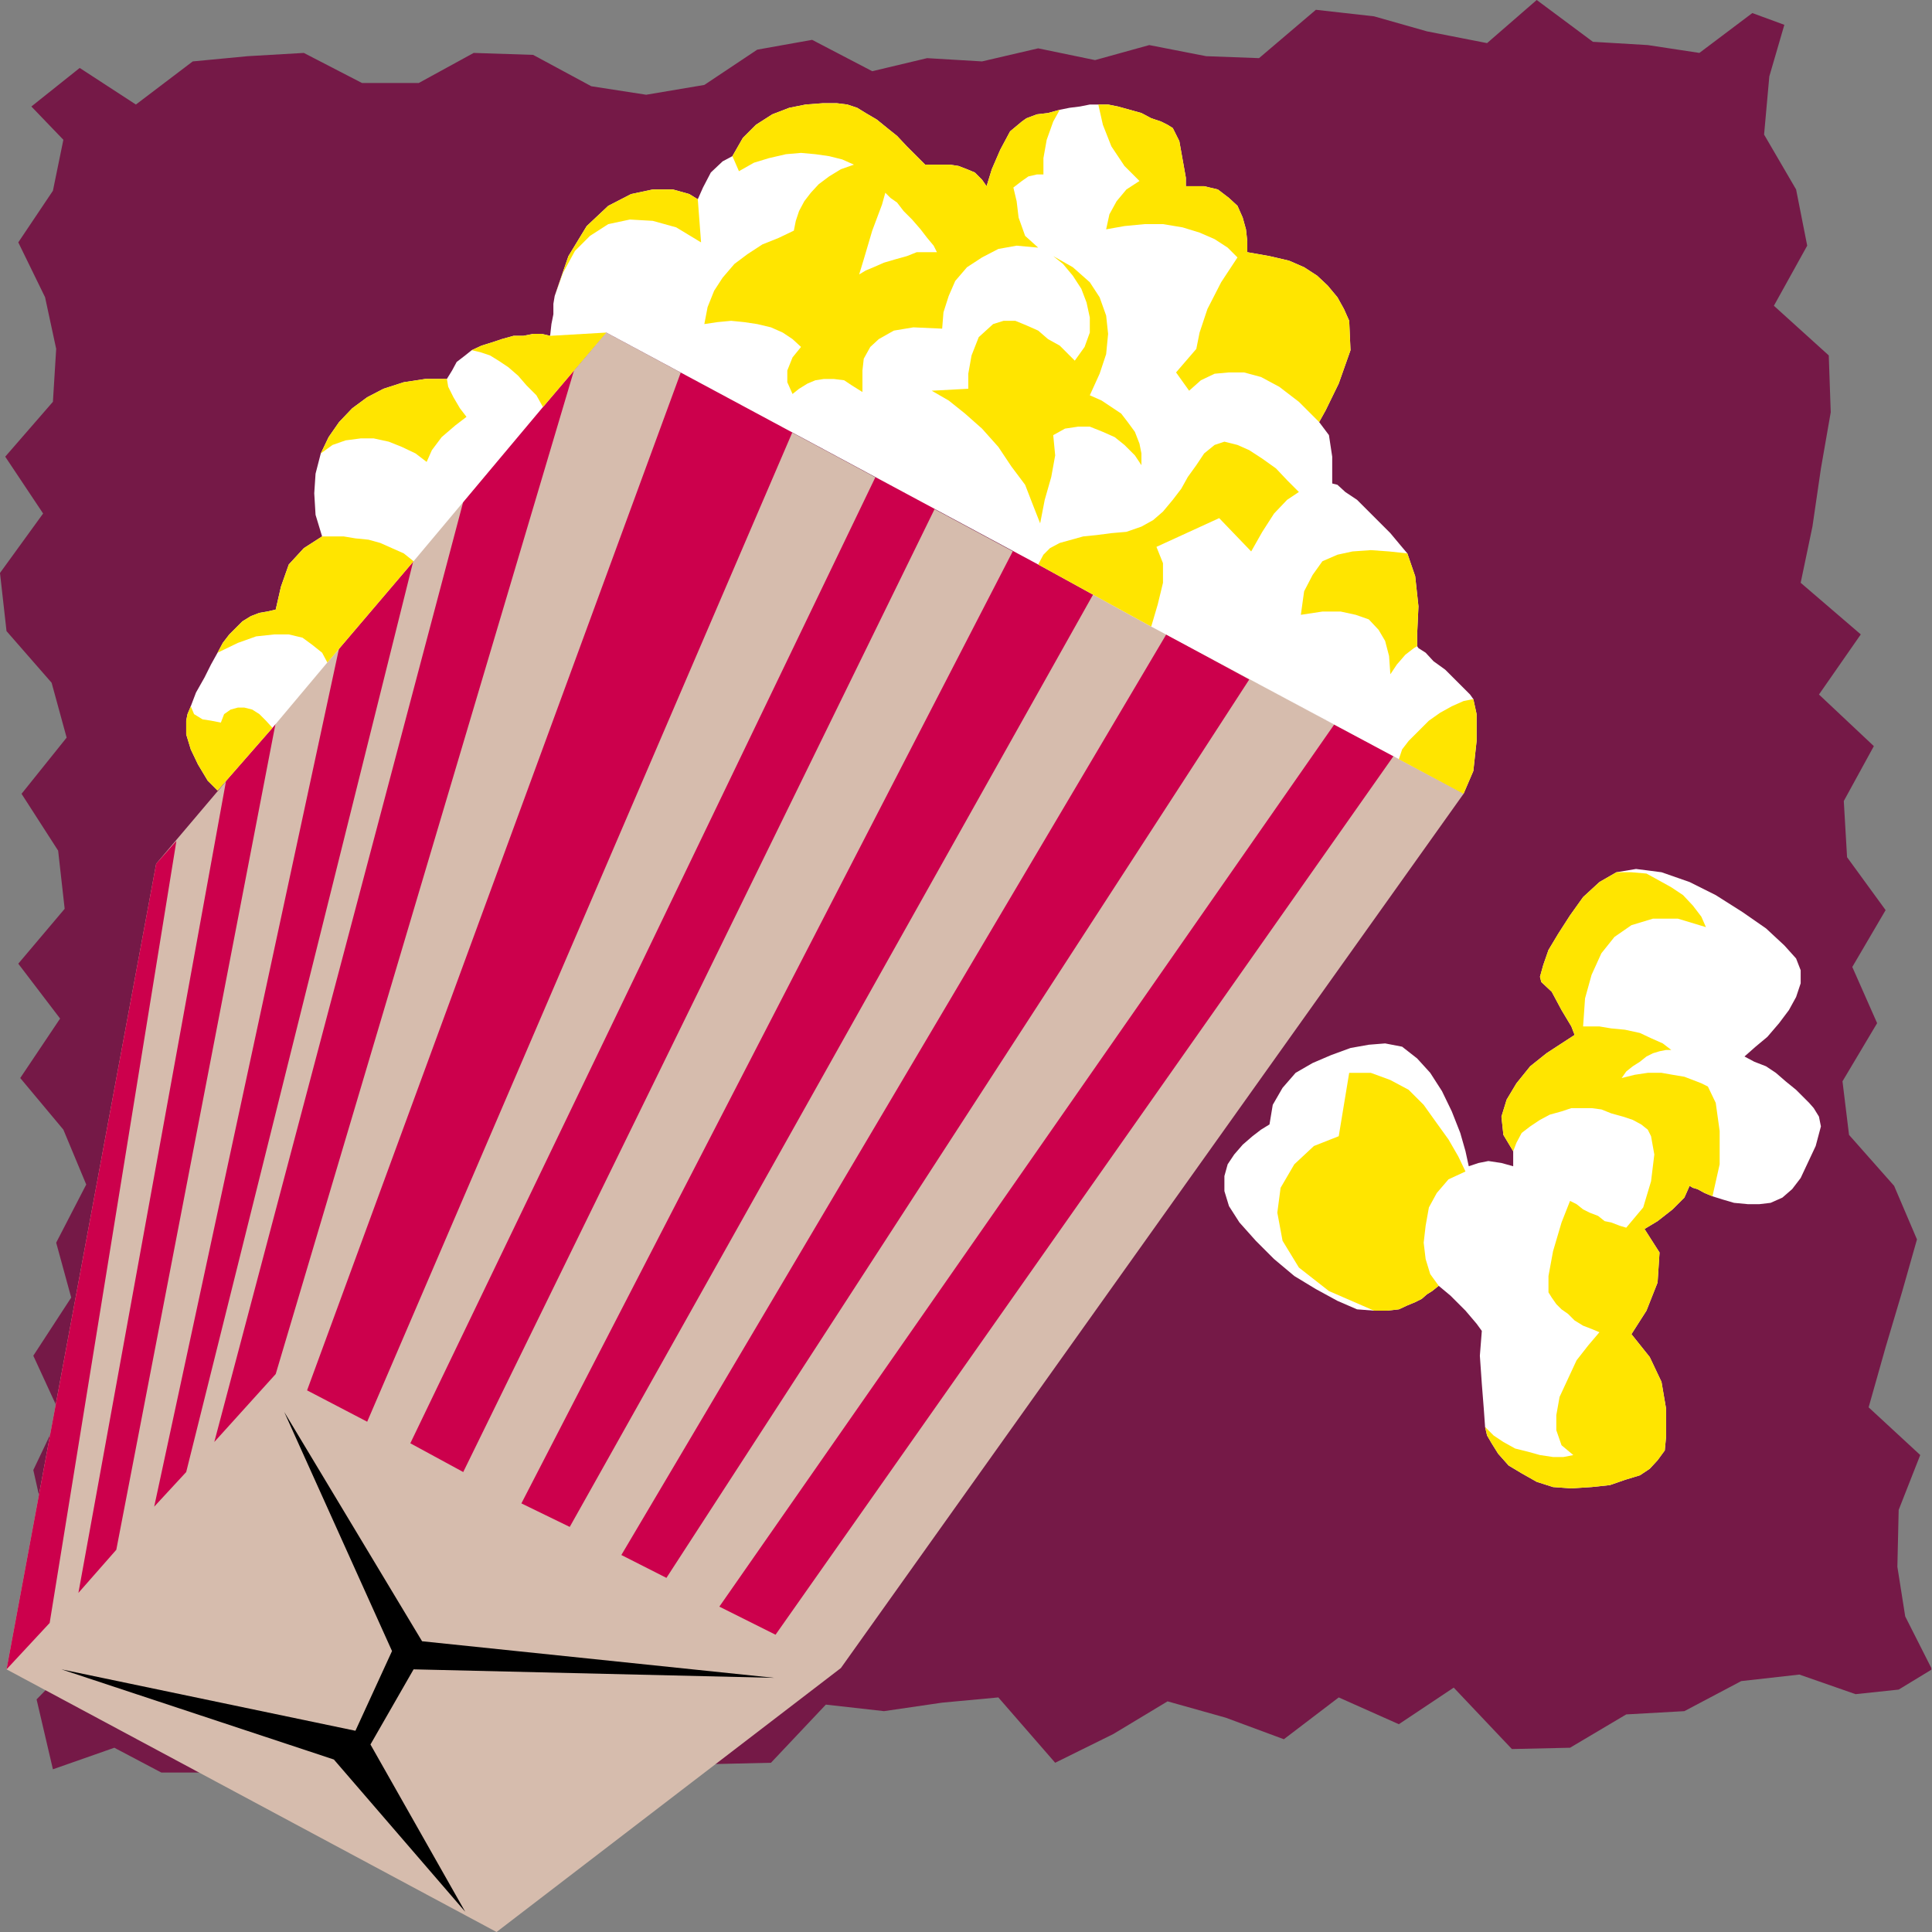<?xml version="1.0" encoding="UTF-8" standalone="no"?>
<svg
   xmlns:ooo="http://xml.openoffice.org/svg/export"
   xmlns:dc="http://purl.org/dc/elements/1.1/"
   xmlns:cc="http://creativecommons.org/ns#"
   xmlns:rdf="http://www.w3.org/1999/02/22-rdf-syntax-ns#"
   xmlns:svg="http://www.w3.org/2000/svg"
   xmlns="http://www.w3.org/2000/svg"
   xmlns:sodipodi="http://sodipodi.sourceforge.net/DTD/sodipodi-0.dtd"
   xmlns:inkscape="http://www.inkscape.org/namespaces/inkscape"
   version="1.2"
   width="29.57mm"
   height="29.57mm"
   viewBox="0 0 2957 2957"
   preserveAspectRatio="xMidYMid"
   xml:space="preserve"
   id="svg125"
   sodipodi:docname="popcorn.svg"
   style="fill-rule:evenodd;stroke-width:28.222;stroke-linejoin:round"
   inkscape:version="0.92.5 (2060ec1f9f, 2020-04-08)"><rect x="0" y="0" width="2957" height="2957" fill="#808080" stroke="none"/><sodipodi:namedview
   pagecolor="#ffffff"
   bordercolor="#666666"
   borderopacity="1"
   objecttolerance="10"
   gridtolerance="10"
   guidetolerance="10"
   inkscape:pageopacity="0"
   inkscape:pageshadow="2"
   inkscape:window-width="664"
   inkscape:window-height="487"
   id="namedview127"
   showgrid="false"
   inkscape:zoom="0.2102413"
   inkscape:cx="55.899213"
   inkscape:cy="55.861416"
   inkscape:window-x="0"
   inkscape:window-y="0"
   inkscape:window-maximized="0"
   inkscape:current-layer="svg125" />
 <defs
   class="ClipPathGroup"
   id="defs8">
  <clipPath
   id="presentation_clip_path"
   clipPathUnits="userSpaceOnUse">
   <rect
   x="0"
   y="0"
   width="21000"
   height="29700"
   id="rect2" />
  </clipPath>
  <clipPath
   id="presentation_clip_path_shrink"
   clipPathUnits="userSpaceOnUse">
   <rect
   x="21"
   y="29"
   width="20958"
   height="29641"
   id="rect5" />
  </clipPath>
 </defs>
 <defs
   class="TextShapeIndex"
   id="defs12">
  <g
   ooo:slide="id1"
   ooo:id-list="id3"
   id="g10" />
 </defs>
 <defs
   class="EmbeddedBulletChars"
   id="defs44">
  <g
   id="bullet-char-template-57356"
   transform="matrix(4.8828125e-4,0,0,-4.8828125e-4,0,0)">
   <path
   d="M 580,1141 1163,571 580,0 -4,571 Z"
   id="path14"
   inkscape:connector-curvature="0" />
  </g>
  <g
   id="bullet-char-template-57354"
   transform="matrix(4.8828125e-4,0,0,-4.8828125e-4,0,0)">
   <path
   d="M 8,1128 H 1137 V 0 H 8 Z"
   id="path17"
   inkscape:connector-curvature="0" />
  </g>
  <g
   id="bullet-char-template-10146"
   transform="matrix(4.8828125e-4,0,0,-4.8828125e-4,0,0)">
   <path
   d="M 174,0 602,739 174,1481 1456,739 Z M 1358,739 309,1346 659,739 Z"
   id="path20"
   inkscape:connector-curvature="0" />
  </g>
  <g
   id="bullet-char-template-10132"
   transform="matrix(4.8828125e-4,0,0,-4.8828125e-4,0,0)">
   <path
   d="M 2015,739 1276,0 H 717 l 543,543 H 174 v 393 h 1086 l -543,545 h 557 z"
   id="path23"
   inkscape:connector-curvature="0" />
  </g>
  <g
   id="bullet-char-template-10007"
   transform="matrix(4.8828125e-4,0,0,-4.8828125e-4,0,0)">
   <path
   d="m 0,-2 c -7,16 -16,29 -25,39 l 381,530 c -94,256 -141,385 -141,387 0,25 13,38 40,38 9,0 21,-2 34,-5 21,4 42,12 65,25 l 27,-13 111,-251 280,301 64,-25 24,25 c 21,-10 41,-24 62,-43 C 886,937 835,863 770,784 769,783 710,716 594,584 L 774,223 c 0,-27 -21,-55 -63,-84 l 16,-20 C 717,90 699,76 672,76 641,76 570,178 457,381 L 164,-76 c -22,-34 -53,-51 -92,-51 -42,0 -63,17 -64,51 -7,9 -10,24 -10,44 0,9 1,19 2,30 z"
   id="path26"
   inkscape:connector-curvature="0" />
  </g>
  <g
   id="bullet-char-template-10004"
   transform="matrix(4.8828125e-4,0,0,-4.8828125e-4,0,0)">
   <path
   d="M 285,-33 C 182,-33 111,30 74,156 52,228 41,333 41,471 c 0,78 14,145 41,201 34,71 87,106 158,106 53,0 88,-31 106,-94 l 23,-176 c 8,-64 28,-97 59,-98 l 735,706 c 11,11 33,17 66,17 42,0 63,-15 63,-46 V 965 c 0,-36 -10,-64 -30,-84 L 442,47 C 390,-6 338,-33 285,-33 Z"
   id="path29"
   inkscape:connector-curvature="0" />
  </g>
  <g
   id="bullet-char-template-9679"
   transform="matrix(4.8828125e-4,0,0,-4.8828125e-4,0,0)">
   <path
   d="M 813,0 C 632,0 489,54 383,161 276,268 223,411 223,592 c 0,181 53,324 160,431 106,107 249,161 430,161 179,0 323,-54 432,-161 108,-107 162,-251 162,-431 0,-180 -54,-324 -162,-431 C 1136,54 992,0 813,0 Z"
   id="path32"
   inkscape:connector-curvature="0" />
  </g>
  <g
   id="bullet-char-template-8226"
   transform="matrix(4.8828125e-4,0,0,-4.8828125e-4,0,0)">
   <path
   d="m 346,457 c -73,0 -137,26 -191,78 -54,51 -81,114 -81,188 0,73 27,136 81,188 54,52 118,78 191,78 73,0 134,-26 185,-79 51,-51 77,-114 77,-187 0,-75 -25,-137 -76,-188 -50,-52 -112,-78 -186,-78 z"
   id="path35"
   inkscape:connector-curvature="0" />
  </g>
  <g
   id="bullet-char-template-8211"
   transform="matrix(4.8828125e-4,0,0,-4.8828125e-4,0,0)">
   <path
   d="M -4,459 H 1135 V 606 H -4 Z"
   id="path38"
   inkscape:connector-curvature="0" />
  </g>
  <g
   id="bullet-char-template-61548"
   transform="matrix(4.8828125e-4,0,0,-4.8828125e-4,0,0)">
   <path
   d="m 173,740 c 0,163 58,303 173,419 116,115 255,173 419,173 163,0 302,-58 418,-173 116,-116 174,-256 174,-419 0,-163 -58,-303 -174,-418 C 1067,206 928,148 765,148 601,148 462,206 346,322 231,437 173,577 173,740 Z"
   id="path41"
   inkscape:connector-curvature="0" />
  </g>
 </defs>
 <g
   id="g49"
   transform="translate(-9021,-13371)">
  <g
   id="id2"
   class="Master_Slide">
   <g
   id="bg-id2"
   class="Background" />
   <g
   id="bo-id2"
   class="BackgroundObjects" />
  </g>
 </g>
 <g
   class="SlideGroup"
   id="g123"
   transform="translate(-9021,-13371)">
  <g
   id="g121">
   <g
   id="container-id1">
    <g
   id="id1"
   class="Slide"
   clip-path="url(#presentation_clip_path)">
     <g
   class="Page"
   id="g117">
      <g
   class="Graphic"
   id="g115">
       <g
   id="id3">
        <rect
   class="BoundingBox"
   x="9021"
   y="13371"
   width="2957"
   height="2957"
   id="rect51"
   style="fill:none;stroke:none" />
        <defs
   id="defs56">
         <clipPath
   id="clip_path_1"
   clipPathUnits="userSpaceOnUse">
          <path
   d="m 9021,13371 h 2956 v 2956 H 9021 Z"
   id="path53"
   inkscape:connector-curvature="0" />
         </clipPath>
        </defs>
        <g
   clip-path="url(#clip_path_1)"
   id="g112">
         <path
   d="m 9069,13534 74,-59 86,56 87,-66 84,-8 86,-5 89,46 h 87 l 84,-46 91,3 89,48 84,13 89,-15 81,-54 84,-15 92,48 84,-20 84,5 86,-20 87,18 83,-23 87,17 81,3 87,-74 89,10 81,23 92,18 76,-66 86,64 84,5 79,12 81,-61 49,18 -23,79 -8,89 49,84 17,86 -51,92 84,76 3,87 -15,86 -13,89 -18,86 92,79 -64,92 84,79 -46,84 5,86 59,81 -51,87 38,86 -53,89 10,82 69,78 35,82 -23,81 -25,84 -26,92 79,73 -33,84 -2,87 12,76 41,81 -51,31 -66,7 -86,-30 -89,10 -87,46 -89,5 -86,51 -89,2 -89,-94 -84,56 -92,-41 -84,64 -89,-33 -89,-25 -83,50 -89,44 -87,-100 -86,8 -89,13 -89,-10 -84,89 -87,2 -84,-20 -89,25 -91,-68 -79,76 -91,-94 -79,35 -82,-28 -78,59 -84,28 h -89 l -72,-38 -94,33 -25,-107 89,-91 -84,-87 10,-84 -20,-89 41,-86 -41,-89 58,-89 -23,-84 46,-89 -35,-84 -66,-79 61,-91 -64,-84 71,-84 -10,-89 -56,-87 69,-86 -23,-84 -69,-79 -10,-89 66,-91 -58,-87 73,-84 5,-81 -17,-79 -41,-84 53,-79 16,-78 z"
   id="path58"
   inkscape:connector-curvature="0"
   style="fill:#751947;stroke:none" />
         <path
   d="m 9260,14693 -229,1233 750,402 527,-404 953,-1338 -1312,-706 z"
   id="path60"
   inkscape:connector-curvature="0"
   style="fill:#d6bcad;stroke:none" />
         <path
   d="m 10208,15873 -86,-43 941,-1350 91,48 z"
   id="path62"
   inkscape:connector-curvature="0"
   style="fill:#cc004c;stroke:none" />
         <path
   d="m 9349,15578 94,-104 458,-1541 -171,206 z"
   id="path64"
   inkscape:connector-curvature="0"
   style="fill:#cc004c;stroke:none" />
         <path
   d="m 9257,15677 49,-53 348,-1396 -114,135 z"
   id="path66"
   inkscape:connector-curvature="0"
   style="fill:#cc004c;stroke:none" />
         <path
   d="m 9141,15809 58,-66 244,-1266 -76,89 z"
   id="path68"
   inkscape:connector-curvature="0"
   style="fill:#cc004c;stroke:none" />
         <path
   d="m 9972,15751 69,35 892,-1375 -127,-69 z"
   id="path70"
   inkscape:connector-curvature="0"
   style="fill:#cc004c;stroke:none" />
         <path
   d="m 9819,15672 74,36 801,-1427 -122,-68 z"
   id="path72"
   inkscape:connector-curvature="0"
   style="fill:#cc004c;stroke:none" />
         <path
   d="m 9649,15580 81,44 722,-1475 -91,-48 z"
   id="path74"
   inkscape:connector-curvature="0"
   style="fill:#cc004c;stroke:none" />
         <path
   d="m 9491,15499 92,48 651,-1515 -171,-91 z"
   id="path76"
   inkscape:connector-curvature="0"
   style="fill:#cc004c;stroke:none" />
         <path
   d="m 9031,15926 229,-1233 31,-35 -194,1197 z"
   id="path78"
   inkscape:connector-curvature="0"
   style="fill:#cc004c;stroke:none" />
         <path
   d="m 10206,15939 -539,-56 -211,-351 165,366 -56,122 -450,-94 417,138 201,233 -145,-256 66,-115 z"
   id="path80"
   inkscape:connector-curvature="0"
   style="fill:#000000;stroke:none" />
         <path
   d="m 9354,14581 84,-96 84,-100 132,-155 198,-236 97,-114 661,355 173,95 379,203 99,53 15,-35 5,-46 v -41 l -5,-23 -5,-7 -10,-10 -13,-13 -15,-15 -18,-13 -12,-13 -11,-7 -2,-3 v -18 l 2,-43 -5,-46 -12,-35 -11,-13 -15,-18 -18,-18 -17,-17 -16,-16 -18,-12 -12,-11 -8,-2 v -13 -28 l -5,-33 -15,-20 10,-18 20,-41 18,-51 -2,-45 -8,-18 -10,-18 -15,-18 -16,-15 -20,-13 -23,-10 -30,-7 -34,-6 v -17 l -2,-18 -5,-18 -8,-18 -13,-12 -17,-13 -21,-5 h -28 v -13 l -5,-28 -5,-28 -10,-20 -8,-5 -10,-5 -15,-5 -15,-8 -18,-5 -18,-5 -15,-3 h -15 -13 l -15,3 -16,2 -15,3 -18,5 -17,2 -16,6 -7,5 -18,15 -15,28 -13,30 -8,26 -7,-10 -11,-11 -12,-5 -13,-5 -13,-2 h -12 -13 -13 l -13,-13 -15,-15 -15,-16 -15,-12 -16,-13 -17,-10 -13,-8 -15,-5 -16,-2 h -22 l -26,2 -25,5 -26,10 -25,16 -20,20 -16,28 -15,8 -18,17 -12,23 -8,18 -13,-8 -25,-7 h -31 l -33,7 -35,18 -33,31 -28,46 -21,61 -2,12 v 16 l -3,15 -2,18 -13,-3 h -13 l -15,3 h -15 l -18,5 -15,5 -16,5 -15,7 -10,8 -13,10 -7,13 -8,13 h -33 l -33,5 -31,10 -25,13 -23,17 -20,21 -16,23 -12,25 -8,31 -2,30 2,33 10,33 -28,18 -23,25 -12,34 -8,35 -13,3 -12,2 -13,5 -13,8 -10,10 -10,10 -10,13 -8,15 -10,18 -10,20 -13,23 -8,21 -5,12 -2,10 v 11 10 l 7,23 11,23 15,25 z"
   id="path82"
   inkscape:connector-curvature="0"
   style="fill:#ffffff;stroke:none" />
         <path
   d="m 11691,14988 17,-15 18,-15 18,-21 15,-20 11,-20 7,-21 v -20 l -7,-18 -18,-20 -28,-26 -36,-25 -41,-26 -40,-20 -43,-15 -39,-5 -30,5 -26,15 -25,23 -20,28 -18,28 -15,25 -8,23 -5,18 2,8 16,15 15,28 15,25 5,13 -20,13 -23,15 -25,20 -21,26 -15,25 -8,26 3,28 15,25 v 23 l -18,-5 -20,-3 -15,3 -15,5 -5,-23 -8,-28 -13,-33 -15,-31 -18,-28 -20,-22 -23,-18 -26,-5 -25,2 -28,5 -30,11 -28,12 -26,15 -20,23 -15,26 -5,30 -13,8 -13,10 -15,13 -13,15 -10,15 -5,18 v 23 l 7,23 16,25 25,28 28,28 31,26 33,20 33,18 30,13 26,2 h 20 l 18,-2 13,-6 12,-5 10,-5 8,-7 8,-5 10,-8 18,15 23,23 17,20 8,11 -3,38 3,43 3,38 2,28 3,13 7,12 10,16 16,18 20,12 23,13 25,8 28,2 31,-2 28,-3 23,-8 23,-7 15,-10 12,-13 11,-15 2,-21 v -43 l -7,-41 -18,-38 -28,-35 23,-36 17,-43 3,-46 -23,-36 20,-12 23,-18 18,-18 8,-18 5,3 7,2 11,6 12,5 16,5 17,5 21,2 h 18 l 17,-2 18,-8 15,-13 13,-17 23,-49 8,-30 -3,-15 -8,-13 -7,-8 -10,-10 -10,-10 -16,-13 -15,-13 -15,-10 -18,-7 z"
   id="path84"
   inkscape:connector-curvature="0"
   style="fill:#ffffff;stroke:none" />
         <path
   d="m 9514,14192 -28,18 -23,25 -12,34 -8,35 -13,3 -12,2 -13,5 -13,8 -10,10 -10,10 -10,13 -8,15 31,-15 28,-10 28,-3 h 22 l 21,5 15,11 15,12 8,15 132,-155 -15,-12 -18,-8 -18,-8 -18,-5 -20,-2 -18,-3 h -17 z"
   id="path86"
   inkscape:connector-curvature="0"
   style="fill:#ffe500;stroke:none" />
         <path
   d="m 10610,14235 173,95 10,-34 8,-33 v -30 l -10,-25 96,-44 49,51 17,-30 18,-28 20,-21 18,-12 -18,-18 -17,-18 -21,-15 -20,-13 -18,-8 -20,-5 -15,5 -16,13 -12,18 -13,18 -10,18 -13,17 -15,18 -15,13 -18,10 -23,8 -23,2 -23,3 -20,2 -18,5 -18,5 -15,8 -10,10 z"
   id="path88"
   inkscape:connector-curvature="0"
   style="fill:#ffe500;stroke:none" />
         <path
   d="m 11162,14533 99,53 15,-35 5,-46 v -41 l -5,-23 -15,3 -18,8 -18,10 -17,12 -16,16 -15,15 -10,13 z"
   id="path90"
   inkscape:connector-curvature="0"
   style="fill:#ffe500;stroke:none" />
         <path
   d="m 11190,14360 v -18 l 2,-43 -5,-46 -12,-35 -28,-3 -28,-2 -28,2 -23,5 -23,10 -15,21 -13,25 -5,36 33,-5 h 28 l 23,5 20,7 15,16 10,17 6,23 2,28 10,-15 13,-15 13,-10 z"
   id="path92"
   inkscape:connector-curvature="0"
   style="fill:#ffe500;stroke:none" />
         <path
   d="m 11040,14017 10,-18 20,-41 18,-51 -2,-45 -8,-18 -10,-18 -15,-18 -16,-15 -20,-13 -23,-10 -30,-7 -34,-6 v -17 l -2,-18 -5,-18 -8,-18 -13,-12 -17,-13 -21,-5 h -28 v -13 l -5,-28 -5,-28 -10,-20 -8,-5 -10,-5 -15,-5 -15,-8 -18,-5 -18,-5 -15,-3 h -15 l 7,31 13,33 20,30 23,23 -20,13 -15,18 -11,20 -5,23 28,-5 31,-3 h 28 l 30,5 26,8 23,10 20,13 15,15 -25,38 -21,41 -12,36 -5,25 -31,36 20,28 18,-16 21,-10 22,-2 h 23 l 26,7 28,15 30,23 z"
   id="path94"
   inkscape:connector-curvature="0"
   style="fill:#ffe500;stroke:none" />
         <path
   d="m 10089,13676 -13,-8 -25,-7 h -31 l -33,7 -35,18 -33,31 -28,46 -21,61 13,-36 18,-33 23,-23 28,-18 33,-7 35,2 36,10 38,23 z"
   id="path96"
   inkscape:connector-curvature="0"
   style="fill:#ffe500;stroke:none" />
         <path
   d="m 9949,13880 -97,114 -10,-18 -15,-15 -13,-15 -15,-13 -15,-10 -13,-8 -15,-5 -13,-3 15,-7 16,-5 15,-5 18,-5 h 15 l 15,-3 h 13 l 13,3 z"
   id="path98"
   inkscape:connector-curvature="0"
   style="fill:#ffe500;stroke:none" />
         <path
   d="m 9705,13951 h -33 l -33,5 -31,10 -25,13 -23,17 -20,21 -16,23 -12,25 18,-13 20,-7 23,-3 h 20 l 23,5 20,8 21,10 17,13 8,-18 15,-20 21,-18 17,-13 -10,-13 -10,-17 -8,-16 z"
   id="path100"
   inkscape:connector-curvature="0"
   style="fill:#ffe500;stroke:none" />
         <path
   d="m 9313,14452 -5,12 -2,10 v 11 10 l 7,23 11,23 15,25 15,15 84,-96 -10,-11 -10,-10 -11,-7 -12,-3 h -10 l -11,3 -10,7 -5,13 -15,-3 -13,-2 -13,-8 z"
   id="path102"
   inkscape:connector-curvature="0"
   style="fill:#ffe500;stroke:none" />
         <path
   d="m 10633,13763 15,12 15,18 13,20 8,21 5,23 v 23 l -8,22 -15,21 -10,-10 -13,-13 -18,-10 -15,-13 -18,-8 -17,-7 h -18 l -16,5 -22,20 -11,28 -5,28 v 23 l -56,3 26,15 25,20 26,23 25,28 20,30 21,28 12,31 11,28 7,-36 10,-35 6,-33 -3,-31 18,-10 20,-3 h 18 l 20,8 18,8 15,12 16,16 10,15 v -18 l -3,-15 -7,-18 -11,-15 -10,-13 -15,-10 -15,-10 -18,-8 15,-33 10,-30 3,-31 -3,-28 -10,-28 -15,-23 -26,-23 z"
   id="path104"
   inkscape:connector-curvature="0"
   style="fill:#ffe500;stroke:none" />
         <path
   d="m 10376,13666 8,8 10,7 10,13 13,13 13,15 10,13 10,12 5,10 h -13 -18 l -15,6 -18,5 -17,5 -16,7 -12,5 -10,6 7,-23 13,-44 15,-40 5,-18 -48,-43 -20,7 -18,11 -16,12 -12,13 -10,13 -8,15 -5,15 -3,15 -23,11 -25,10 -23,15 -20,15 -18,21 -13,20 -10,25 -5,26 20,-3 21,-2 20,2 20,3 21,5 18,8 15,10 13,12 -13,16 -8,20 v 18 l 8,18 10,-8 13,-8 12,-5 13,-2 h 15 l 16,2 12,8 16,10 v -15 -18 l 2,-18 10,-18 13,-12 23,-13 30,-5 44,2 2,-25 8,-25 10,-23 18,-21 23,-15 25,-13 28,-5 33,3 -20,-18 -10,-28 -3,-25 -5,-21 13,-10 10,-7 13,-3 h 10 v -25 l 5,-28 10,-28 10,-18 -18,5 -17,2 -16,6 -7,5 -18,15 -15,28 -13,30 -8,26 -7,-10 -11,-11 -12,-5 -13,-5 -13,-2 h -12 -13 -13 l -13,-13 -15,-15 -15,-16 -15,-12 -16,-13 -17,-10 -13,-8 -15,-5 -16,-2 h -22 l -26,2 -25,5 -26,10 -25,16 -20,20 -16,28 10,23 23,-13 23,-7 26,-6 23,-2 22,2 21,3 20,5 18,8 z"
   id="path106"
   inkscape:connector-curvature="0"
   style="fill:#ffe500;stroke:none" />
         <path
   d="m 11294,15555 3,13 7,12 10,16 16,18 20,12 23,13 25,8 28,2 31,-2 28,-3 23,-8 23,-7 15,-10 12,-13 11,-15 2,-21 v -43 l -7,-41 -18,-38 -28,-35 23,-36 17,-43 3,-46 -23,-36 20,-12 23,-18 18,-18 8,-18 5,3 7,2 11,6 12,5 11,-49 v -51 l -6,-43 -12,-25 -10,-5 -13,-5 -13,-5 -18,-3 -17,-3 h -21 l -20,3 -20,5 7,-10 10,-8 11,-7 10,-8 10,-5 10,-3 10,-2 h 8 l -13,-10 -18,-8 -17,-8 -23,-5 -21,-2 -18,-3 h -15 -10 l 3,-43 10,-36 15,-33 20,-25 26,-18 33,-10 h 38 l 43,13 -7,-16 -13,-17 -15,-16 -18,-12 -18,-10 -20,-11 -23,-2 h -23 l -26,15 -25,23 -20,28 -18,28 -15,25 -8,23 -5,18 2,8 16,15 15,28 15,25 5,13 -20,13 -23,15 -25,20 -21,26 -15,25 -8,26 3,28 15,25 5,-13 8,-15 13,-10 15,-10 15,-8 18,-5 15,-5 h 16 15 l 15,2 15,6 18,5 15,5 13,7 10,8 5,10 5,28 -5,41 -12,40 -26,31 -10,-3 -13,-5 -10,-2 -10,-8 -13,-5 -10,-5 -10,-8 -10,-5 -13,33 -13,44 -7,38 v 25 l 5,8 7,10 8,8 10,7 10,10 13,8 13,5 12,5 -17,20 -18,23 -13,28 -13,28 -5,28 v 23 l 8,23 18,15 -15,3 h -16 l -20,-3 -18,-5 -20,-5 -18,-10 -15,-10 z"
   id="path108"
   inkscape:connector-curvature="0"
   style="fill:#ffe500;stroke:none" />
         <path
   d="m 11124,15377 h 20 l 18,-2 13,-6 12,-5 10,-5 8,-7 8,-5 10,-8 -13,-18 -7,-23 -3,-25 3,-26 5,-28 12,-22 18,-21 26,-12 -11,-23 -15,-26 -18,-25 -20,-28 -23,-23 -28,-15 -30,-11 h -33 l -16,97 -38,15 -30,28 -21,36 -5,38 8,43 25,41 46,36 z"
   id="path110"
   inkscape:connector-curvature="0"
   style="fill:#ffe500;stroke:none" />
        </g>
       </g>
      </g>
     </g>
    </g>
   </g>
  </g>
 </g>
</svg>